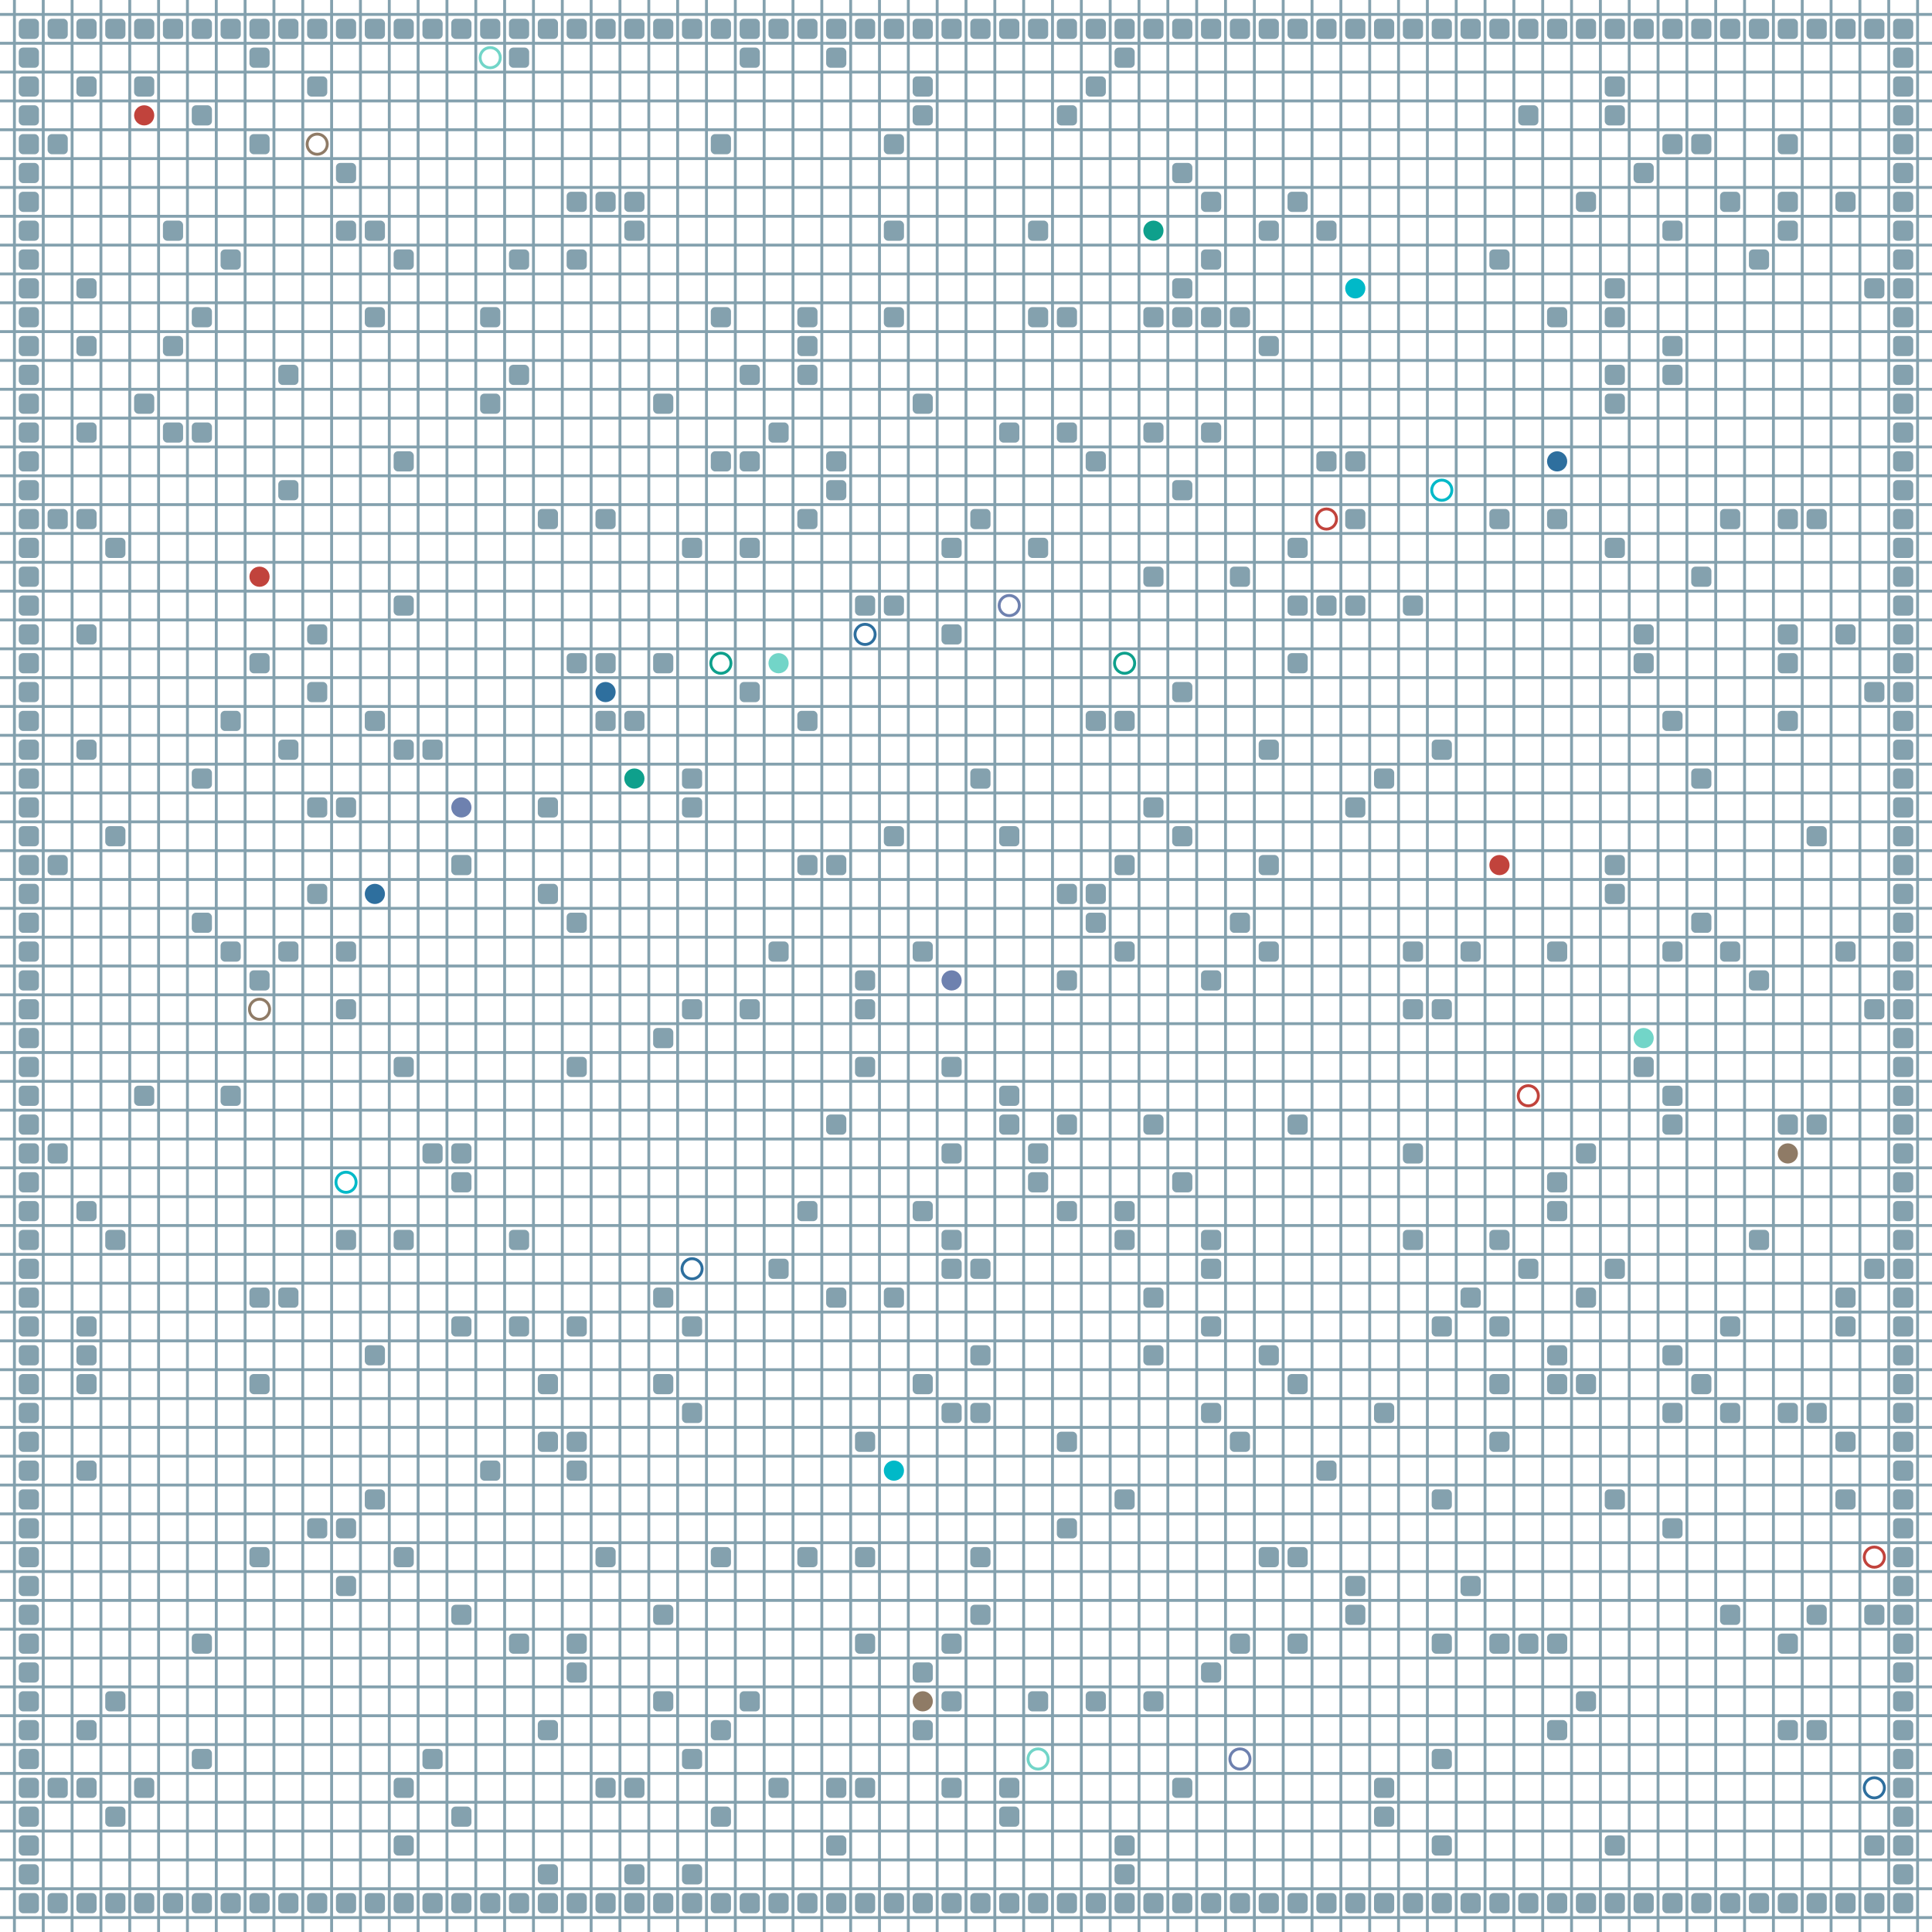 <?xml version="1.0" encoding="UTF-8"?>
        <svg xmlns="http://www.w3.org/2000/svg" xmlns:xlink="http://www.w3.org/1999/xlink"
             width="512" height="512" viewBox="0 -6700 6700 6700">
<defs>

        <rect id="obstacle" width="70" height="70" fill="#84A1AE" rx="15"/>
        <style>
        .line {stroke: #84A1AE; stroke-width: 10;}
        .agent {r: 35;}
        .target {fill: none; stroke-width: 10; r: 35;}
        </style>
        
</defs>

<line class="line" x1="-50.0" x2="-50.0" y1="0" y2="-6700" />
<line class="line" x1="50.0" x2="50.0" y1="0" y2="-6700" />
<line class="line" x1="150.0" x2="150.0" y1="0" y2="-6700" />
<line class="line" x1="250.0" x2="250.0" y1="0" y2="-6700" />
<line class="line" x1="350.0" x2="350.0" y1="0" y2="-6700" />
<line class="line" x1="450.0" x2="450.0" y1="0" y2="-6700" />
<line class="line" x1="550.0" x2="550.0" y1="0" y2="-6700" />
<line class="line" x1="650.0" x2="650.0" y1="0" y2="-6700" />
<line class="line" x1="750.0" x2="750.0" y1="0" y2="-6700" />
<line class="line" x1="850.0" x2="850.0" y1="0" y2="-6700" />
<line class="line" x1="950.0" x2="950.0" y1="0" y2="-6700" />
<line class="line" x1="1050.0" x2="1050.0" y1="0" y2="-6700" />
<line class="line" x1="1150.0" x2="1150.0" y1="0" y2="-6700" />
<line class="line" x1="1250.0" x2="1250.0" y1="0" y2="-6700" />
<line class="line" x1="1350.0" x2="1350.0" y1="0" y2="-6700" />
<line class="line" x1="1450.0" x2="1450.0" y1="0" y2="-6700" />
<line class="line" x1="1550.0" x2="1550.0" y1="0" y2="-6700" />
<line class="line" x1="1650.0" x2="1650.0" y1="0" y2="-6700" />
<line class="line" x1="1750.0" x2="1750.0" y1="0" y2="-6700" />
<line class="line" x1="1850.0" x2="1850.0" y1="0" y2="-6700" />
<line class="line" x1="1950.0" x2="1950.0" y1="0" y2="-6700" />
<line class="line" x1="2050.0" x2="2050.0" y1="0" y2="-6700" />
<line class="line" x1="2150.0" x2="2150.0" y1="0" y2="-6700" />
<line class="line" x1="2250.0" x2="2250.0" y1="0" y2="-6700" />
<line class="line" x1="2350.0" x2="2350.0" y1="0" y2="-6700" />
<line class="line" x1="2450.0" x2="2450.0" y1="0" y2="-6700" />
<line class="line" x1="2550.0" x2="2550.0" y1="0" y2="-6700" />
<line class="line" x1="2650.0" x2="2650.0" y1="0" y2="-6700" />
<line class="line" x1="2750.0" x2="2750.0" y1="0" y2="-6700" />
<line class="line" x1="2850.0" x2="2850.0" y1="0" y2="-6700" />
<line class="line" x1="2950.0" x2="2950.0" y1="0" y2="-6700" />
<line class="line" x1="3050.0" x2="3050.0" y1="0" y2="-6700" />
<line class="line" x1="3150.0" x2="3150.0" y1="0" y2="-6700" />
<line class="line" x1="3250.0" x2="3250.0" y1="0" y2="-6700" />
<line class="line" x1="3350.0" x2="3350.0" y1="0" y2="-6700" />
<line class="line" x1="3450.0" x2="3450.0" y1="0" y2="-6700" />
<line class="line" x1="3550.0" x2="3550.0" y1="0" y2="-6700" />
<line class="line" x1="3650.0" x2="3650.0" y1="0" y2="-6700" />
<line class="line" x1="3750.0" x2="3750.0" y1="0" y2="-6700" />
<line class="line" x1="3850.0" x2="3850.0" y1="0" y2="-6700" />
<line class="line" x1="3950.0" x2="3950.0" y1="0" y2="-6700" />
<line class="line" x1="4050.0" x2="4050.0" y1="0" y2="-6700" />
<line class="line" x1="4150.0" x2="4150.0" y1="0" y2="-6700" />
<line class="line" x1="4250.0" x2="4250.0" y1="0" y2="-6700" />
<line class="line" x1="4350.0" x2="4350.0" y1="0" y2="-6700" />
<line class="line" x1="4450.0" x2="4450.0" y1="0" y2="-6700" />
<line class="line" x1="4550.0" x2="4550.0" y1="0" y2="-6700" />
<line class="line" x1="4650.0" x2="4650.0" y1="0" y2="-6700" />
<line class="line" x1="4750.0" x2="4750.0" y1="0" y2="-6700" />
<line class="line" x1="4850.0" x2="4850.0" y1="0" y2="-6700" />
<line class="line" x1="4950.0" x2="4950.0" y1="0" y2="-6700" />
<line class="line" x1="5050.0" x2="5050.0" y1="0" y2="-6700" />
<line class="line" x1="5150.0" x2="5150.0" y1="0" y2="-6700" />
<line class="line" x1="5250.0" x2="5250.0" y1="0" y2="-6700" />
<line class="line" x1="5350.0" x2="5350.0" y1="0" y2="-6700" />
<line class="line" x1="5450.0" x2="5450.0" y1="0" y2="-6700" />
<line class="line" x1="5550.0" x2="5550.0" y1="0" y2="-6700" />
<line class="line" x1="5650.0" x2="5650.0" y1="0" y2="-6700" />
<line class="line" x1="5750.0" x2="5750.0" y1="0" y2="-6700" />
<line class="line" x1="5850.0" x2="5850.0" y1="0" y2="-6700" />
<line class="line" x1="5950.0" x2="5950.0" y1="0" y2="-6700" />
<line class="line" x1="6050.0" x2="6050.0" y1="0" y2="-6700" />
<line class="line" x1="6150.0" x2="6150.0" y1="0" y2="-6700" />
<line class="line" x1="6250.0" x2="6250.0" y1="0" y2="-6700" />
<line class="line" x1="6350.0" x2="6350.0" y1="0" y2="-6700" />
<line class="line" x1="6450.0" x2="6450.0" y1="0" y2="-6700" />
<line class="line" x1="6550.0" x2="6550.0" y1="0" y2="-6700" />
<line class="line" x1="6650.0" x2="6650.0" y1="0" y2="-6700" />
<line class="line" x1="0" x2="6700" y1="50.0" y2="50.0" />
<line class="line" x1="0" x2="6700" y1="-50.0" y2="-50.0" />
<line class="line" x1="0" x2="6700" y1="-150.0" y2="-150.0" />
<line class="line" x1="0" x2="6700" y1="-250.0" y2="-250.0" />
<line class="line" x1="0" x2="6700" y1="-350.0" y2="-350.0" />
<line class="line" x1="0" x2="6700" y1="-450.0" y2="-450.0" />
<line class="line" x1="0" x2="6700" y1="-550.0" y2="-550.0" />
<line class="line" x1="0" x2="6700" y1="-650.0" y2="-650.0" />
<line class="line" x1="0" x2="6700" y1="-750.0" y2="-750.0" />
<line class="line" x1="0" x2="6700" y1="-850.0" y2="-850.0" />
<line class="line" x1="0" x2="6700" y1="-950.0" y2="-950.0" />
<line class="line" x1="0" x2="6700" y1="-1050.0" y2="-1050.0" />
<line class="line" x1="0" x2="6700" y1="-1150.0" y2="-1150.0" />
<line class="line" x1="0" x2="6700" y1="-1250.0" y2="-1250.0" />
<line class="line" x1="0" x2="6700" y1="-1350.0" y2="-1350.0" />
<line class="line" x1="0" x2="6700" y1="-1450.0" y2="-1450.0" />
<line class="line" x1="0" x2="6700" y1="-1550.0" y2="-1550.0" />
<line class="line" x1="0" x2="6700" y1="-1650.0" y2="-1650.0" />
<line class="line" x1="0" x2="6700" y1="-1750.0" y2="-1750.0" />
<line class="line" x1="0" x2="6700" y1="-1850.0" y2="-1850.0" />
<line class="line" x1="0" x2="6700" y1="-1950.0" y2="-1950.0" />
<line class="line" x1="0" x2="6700" y1="-2050.0" y2="-2050.0" />
<line class="line" x1="0" x2="6700" y1="-2150.0" y2="-2150.0" />
<line class="line" x1="0" x2="6700" y1="-2250.0" y2="-2250.0" />
<line class="line" x1="0" x2="6700" y1="-2350.0" y2="-2350.0" />
<line class="line" x1="0" x2="6700" y1="-2450.0" y2="-2450.0" />
<line class="line" x1="0" x2="6700" y1="-2550.0" y2="-2550.0" />
<line class="line" x1="0" x2="6700" y1="-2650.0" y2="-2650.0" />
<line class="line" x1="0" x2="6700" y1="-2750.0" y2="-2750.0" />
<line class="line" x1="0" x2="6700" y1="-2850.0" y2="-2850.0" />
<line class="line" x1="0" x2="6700" y1="-2950.0" y2="-2950.0" />
<line class="line" x1="0" x2="6700" y1="-3050.0" y2="-3050.0" />
<line class="line" x1="0" x2="6700" y1="-3150.0" y2="-3150.0" />
<line class="line" x1="0" x2="6700" y1="-3250.0" y2="-3250.0" />
<line class="line" x1="0" x2="6700" y1="-3350.0" y2="-3350.0" />
<line class="line" x1="0" x2="6700" y1="-3450.0" y2="-3450.0" />
<line class="line" x1="0" x2="6700" y1="-3550.0" y2="-3550.0" />
<line class="line" x1="0" x2="6700" y1="-3650.0" y2="-3650.0" />
<line class="line" x1="0" x2="6700" y1="-3750.0" y2="-3750.0" />
<line class="line" x1="0" x2="6700" y1="-3850.0" y2="-3850.0" />
<line class="line" x1="0" x2="6700" y1="-3950.0" y2="-3950.0" />
<line class="line" x1="0" x2="6700" y1="-4050.0" y2="-4050.0" />
<line class="line" x1="0" x2="6700" y1="-4150.0" y2="-4150.0" />
<line class="line" x1="0" x2="6700" y1="-4250.0" y2="-4250.0" />
<line class="line" x1="0" x2="6700" y1="-4350.0" y2="-4350.0" />
<line class="line" x1="0" x2="6700" y1="-4450.0" y2="-4450.0" />
<line class="line" x1="0" x2="6700" y1="-4550.0" y2="-4550.0" />
<line class="line" x1="0" x2="6700" y1="-4650.0" y2="-4650.0" />
<line class="line" x1="0" x2="6700" y1="-4750.0" y2="-4750.0" />
<line class="line" x1="0" x2="6700" y1="-4850.0" y2="-4850.0" />
<line class="line" x1="0" x2="6700" y1="-4950.0" y2="-4950.0" />
<line class="line" x1="0" x2="6700" y1="-5050.0" y2="-5050.0" />
<line class="line" x1="0" x2="6700" y1="-5150.0" y2="-5150.0" />
<line class="line" x1="0" x2="6700" y1="-5250.0" y2="-5250.0" />
<line class="line" x1="0" x2="6700" y1="-5350.0" y2="-5350.0" />
<line class="line" x1="0" x2="6700" y1="-5450.0" y2="-5450.0" />
<line class="line" x1="0" x2="6700" y1="-5550.0" y2="-5550.0" />
<line class="line" x1="0" x2="6700" y1="-5650.0" y2="-5650.0" />
<line class="line" x1="0" x2="6700" y1="-5750.0" y2="-5750.0" />
<line class="line" x1="0" x2="6700" y1="-5850.0" y2="-5850.0" />
<line class="line" x1="0" x2="6700" y1="-5950.0" y2="-5950.0" />
<line class="line" x1="0" x2="6700" y1="-6050.0" y2="-6050.0" />
<line class="line" x1="0" x2="6700" y1="-6150.0" y2="-6150.0" />
<line class="line" x1="0" x2="6700" y1="-6250.0" y2="-6250.0" />
<line class="line" x1="0" x2="6700" y1="-6350.0" y2="-6350.0" />
<line class="line" x1="0" x2="6700" y1="-6450.0" y2="-6450.0" />
<line class="line" x1="0" x2="6700" y1="-6550.0" y2="-6550.0" />
<line class="line" x1="0" x2="6700" y1="-6650.0" y2="-6650.0" />
<use href="#obstacle" x="65" y="-135" />
<use href="#obstacle" x="65" y="-235" />
<use href="#obstacle" x="65" y="-335" />
<use href="#obstacle" x="65" y="-435" />
<use href="#obstacle" x="65" y="-535" />
<use href="#obstacle" x="65" y="-635" />
<use href="#obstacle" x="65" y="-735" />
<use href="#obstacle" x="65" y="-835" />
<use href="#obstacle" x="65" y="-935" />
<use href="#obstacle" x="65" y="-1035" />
<use href="#obstacle" x="65" y="-1135" />
<use href="#obstacle" x="65" y="-1235" />
<use href="#obstacle" x="65" y="-1335" />
<use href="#obstacle" x="65" y="-1435" />
<use href="#obstacle" x="65" y="-1535" />
<use href="#obstacle" x="65" y="-1635" />
<use href="#obstacle" x="65" y="-1735" />
<use href="#obstacle" x="65" y="-1835" />
<use href="#obstacle" x="65" y="-1935" />
<use href="#obstacle" x="65" y="-2035" />
<use href="#obstacle" x="65" y="-2135" />
<use href="#obstacle" x="65" y="-2235" />
<use href="#obstacle" x="65" y="-2335" />
<use href="#obstacle" x="65" y="-2435" />
<use href="#obstacle" x="65" y="-2535" />
<use href="#obstacle" x="65" y="-2635" />
<use href="#obstacle" x="65" y="-2735" />
<use href="#obstacle" x="65" y="-2835" />
<use href="#obstacle" x="65" y="-2935" />
<use href="#obstacle" x="65" y="-3035" />
<use href="#obstacle" x="65" y="-3135" />
<use href="#obstacle" x="65" y="-3235" />
<use href="#obstacle" x="65" y="-3335" />
<use href="#obstacle" x="65" y="-3435" />
<use href="#obstacle" x="65" y="-3535" />
<use href="#obstacle" x="65" y="-3635" />
<use href="#obstacle" x="65" y="-3735" />
<use href="#obstacle" x="65" y="-3835" />
<use href="#obstacle" x="65" y="-3935" />
<use href="#obstacle" x="65" y="-4035" />
<use href="#obstacle" x="65" y="-4135" />
<use href="#obstacle" x="65" y="-4235" />
<use href="#obstacle" x="65" y="-4335" />
<use href="#obstacle" x="65" y="-4435" />
<use href="#obstacle" x="65" y="-4535" />
<use href="#obstacle" x="65" y="-4635" />
<use href="#obstacle" x="65" y="-4735" />
<use href="#obstacle" x="65" y="-4835" />
<use href="#obstacle" x="65" y="-4935" />
<use href="#obstacle" x="65" y="-5035" />
<use href="#obstacle" x="65" y="-5135" />
<use href="#obstacle" x="65" y="-5235" />
<use href="#obstacle" x="65" y="-5335" />
<use href="#obstacle" x="65" y="-5435" />
<use href="#obstacle" x="65" y="-5535" />
<use href="#obstacle" x="65" y="-5635" />
<use href="#obstacle" x="65" y="-5735" />
<use href="#obstacle" x="65" y="-5835" />
<use href="#obstacle" x="65" y="-5935" />
<use href="#obstacle" x="65" y="-6035" />
<use href="#obstacle" x="65" y="-6135" />
<use href="#obstacle" x="65" y="-6235" />
<use href="#obstacle" x="65" y="-6335" />
<use href="#obstacle" x="65" y="-6435" />
<use href="#obstacle" x="65" y="-6535" />
<use href="#obstacle" x="65" y="-6635" />
<use href="#obstacle" x="165" y="-135" />
<use href="#obstacle" x="165" y="-535" />
<use href="#obstacle" x="165" y="-2735" />
<use href="#obstacle" x="165" y="-3735" />
<use href="#obstacle" x="165" y="-4935" />
<use href="#obstacle" x="165" y="-6235" />
<use href="#obstacle" x="165" y="-6635" />
<use href="#obstacle" x="265" y="-135" />
<use href="#obstacle" x="265" y="-535" />
<use href="#obstacle" x="265" y="-735" />
<use href="#obstacle" x="265" y="-1635" />
<use href="#obstacle" x="265" y="-1935" />
<use href="#obstacle" x="265" y="-2035" />
<use href="#obstacle" x="265" y="-2135" />
<use href="#obstacle" x="265" y="-2535" />
<use href="#obstacle" x="265" y="-4135" />
<use href="#obstacle" x="265" y="-4535" />
<use href="#obstacle" x="265" y="-4935" />
<use href="#obstacle" x="265" y="-5235" />
<use href="#obstacle" x="265" y="-5535" />
<use href="#obstacle" x="265" y="-5735" />
<use href="#obstacle" x="265" y="-6435" />
<use href="#obstacle" x="265" y="-6635" />
<use href="#obstacle" x="365" y="-135" />
<use href="#obstacle" x="365" y="-435" />
<use href="#obstacle" x="365" y="-835" />
<use href="#obstacle" x="365" y="-2435" />
<use href="#obstacle" x="365" y="-3835" />
<use href="#obstacle" x="365" y="-4835" />
<use href="#obstacle" x="365" y="-6635" />
<use href="#obstacle" x="465" y="-135" />
<use href="#obstacle" x="465" y="-535" />
<use href="#obstacle" x="465" y="-2935" />
<use href="#obstacle" x="465" y="-5335" />
<use href="#obstacle" x="465" y="-6435" />
<use href="#obstacle" x="465" y="-6635" />
<use href="#obstacle" x="565" y="-135" />
<use href="#obstacle" x="565" y="-5235" />
<use href="#obstacle" x="565" y="-5535" />
<use href="#obstacle" x="565" y="-5935" />
<use href="#obstacle" x="565" y="-6635" />
<use href="#obstacle" x="665" y="-135" />
<use href="#obstacle" x="665" y="-635" />
<use href="#obstacle" x="665" y="-1035" />
<use href="#obstacle" x="665" y="-3535" />
<use href="#obstacle" x="665" y="-4035" />
<use href="#obstacle" x="665" y="-5235" />
<use href="#obstacle" x="665" y="-5635" />
<use href="#obstacle" x="665" y="-6335" />
<use href="#obstacle" x="665" y="-6635" />
<use href="#obstacle" x="765" y="-135" />
<use href="#obstacle" x="765" y="-2935" />
<use href="#obstacle" x="765" y="-3435" />
<use href="#obstacle" x="765" y="-4235" />
<use href="#obstacle" x="765" y="-5835" />
<use href="#obstacle" x="765" y="-6635" />
<use href="#obstacle" x="865" y="-135" />
<use href="#obstacle" x="865" y="-1335" />
<use href="#obstacle" x="865" y="-1935" />
<use href="#obstacle" x="865" y="-2235" />
<use href="#obstacle" x="865" y="-3335" />
<use href="#obstacle" x="865" y="-4435" />
<use href="#obstacle" x="865" y="-6235" />
<use href="#obstacle" x="865" y="-6535" />
<use href="#obstacle" x="865" y="-6635" />
<use href="#obstacle" x="965" y="-135" />
<use href="#obstacle" x="965" y="-2235" />
<use href="#obstacle" x="965" y="-3435" />
<use href="#obstacle" x="965" y="-4135" />
<use href="#obstacle" x="965" y="-5035" />
<use href="#obstacle" x="965" y="-5435" />
<use href="#obstacle" x="965" y="-6635" />
<use href="#obstacle" x="1065" y="-135" />
<use href="#obstacle" x="1065" y="-1435" />
<use href="#obstacle" x="1065" y="-3635" />
<use href="#obstacle" x="1065" y="-3935" />
<use href="#obstacle" x="1065" y="-4335" />
<use href="#obstacle" x="1065" y="-4535" />
<use href="#obstacle" x="1065" y="-6435" />
<use href="#obstacle" x="1065" y="-6635" />
<use href="#obstacle" x="1165" y="-135" />
<use href="#obstacle" x="1165" y="-1235" />
<use href="#obstacle" x="1165" y="-1435" />
<use href="#obstacle" x="1165" y="-2435" />
<use href="#obstacle" x="1165" y="-3235" />
<use href="#obstacle" x="1165" y="-3435" />
<use href="#obstacle" x="1165" y="-3935" />
<use href="#obstacle" x="1165" y="-5935" />
<use href="#obstacle" x="1165" y="-6135" />
<use href="#obstacle" x="1165" y="-6635" />
<use href="#obstacle" x="1265" y="-135" />
<use href="#obstacle" x="1265" y="-1535" />
<use href="#obstacle" x="1265" y="-2035" />
<use href="#obstacle" x="1265" y="-4235" />
<use href="#obstacle" x="1265" y="-5635" />
<use href="#obstacle" x="1265" y="-5935" />
<use href="#obstacle" x="1265" y="-6635" />
<use href="#obstacle" x="1365" y="-135" />
<use href="#obstacle" x="1365" y="-335" />
<use href="#obstacle" x="1365" y="-535" />
<use href="#obstacle" x="1365" y="-1335" />
<use href="#obstacle" x="1365" y="-2435" />
<use href="#obstacle" x="1365" y="-3035" />
<use href="#obstacle" x="1365" y="-4135" />
<use href="#obstacle" x="1365" y="-4635" />
<use href="#obstacle" x="1365" y="-5135" />
<use href="#obstacle" x="1365" y="-5835" />
<use href="#obstacle" x="1365" y="-6635" />
<use href="#obstacle" x="1465" y="-135" />
<use href="#obstacle" x="1465" y="-635" />
<use href="#obstacle" x="1465" y="-2735" />
<use href="#obstacle" x="1465" y="-4135" />
<use href="#obstacle" x="1465" y="-6635" />
<use href="#obstacle" x="1565" y="-135" />
<use href="#obstacle" x="1565" y="-435" />
<use href="#obstacle" x="1565" y="-1135" />
<use href="#obstacle" x="1565" y="-2135" />
<use href="#obstacle" x="1565" y="-2635" />
<use href="#obstacle" x="1565" y="-2735" />
<use href="#obstacle" x="1565" y="-3735" />
<use href="#obstacle" x="1565" y="-6635" />
<use href="#obstacle" x="1665" y="-135" />
<use href="#obstacle" x="1665" y="-1635" />
<use href="#obstacle" x="1665" y="-5335" />
<use href="#obstacle" x="1665" y="-5635" />
<use href="#obstacle" x="1665" y="-6635" />
<use href="#obstacle" x="1765" y="-135" />
<use href="#obstacle" x="1765" y="-1035" />
<use href="#obstacle" x="1765" y="-2135" />
<use href="#obstacle" x="1765" y="-2435" />
<use href="#obstacle" x="1765" y="-5435" />
<use href="#obstacle" x="1765" y="-5835" />
<use href="#obstacle" x="1765" y="-6535" />
<use href="#obstacle" x="1765" y="-6635" />
<use href="#obstacle" x="1865" y="-135" />
<use href="#obstacle" x="1865" y="-235" />
<use href="#obstacle" x="1865" y="-735" />
<use href="#obstacle" x="1865" y="-1735" />
<use href="#obstacle" x="1865" y="-1935" />
<use href="#obstacle" x="1865" y="-3635" />
<use href="#obstacle" x="1865" y="-3935" />
<use href="#obstacle" x="1865" y="-4935" />
<use href="#obstacle" x="1865" y="-6635" />
<use href="#obstacle" x="1965" y="-135" />
<use href="#obstacle" x="1965" y="-935" />
<use href="#obstacle" x="1965" y="-1035" />
<use href="#obstacle" x="1965" y="-1635" />
<use href="#obstacle" x="1965" y="-1735" />
<use href="#obstacle" x="1965" y="-2135" />
<use href="#obstacle" x="1965" y="-3035" />
<use href="#obstacle" x="1965" y="-3535" />
<use href="#obstacle" x="1965" y="-4435" />
<use href="#obstacle" x="1965" y="-5835" />
<use href="#obstacle" x="1965" y="-6035" />
<use href="#obstacle" x="1965" y="-6635" />
<use href="#obstacle" x="2065" y="-135" />
<use href="#obstacle" x="2065" y="-535" />
<use href="#obstacle" x="2065" y="-1335" />
<use href="#obstacle" x="2065" y="-4235" />
<use href="#obstacle" x="2065" y="-4435" />
<use href="#obstacle" x="2065" y="-4935" />
<use href="#obstacle" x="2065" y="-6035" />
<use href="#obstacle" x="2065" y="-6635" />
<use href="#obstacle" x="2165" y="-135" />
<use href="#obstacle" x="2165" y="-235" />
<use href="#obstacle" x="2165" y="-535" />
<use href="#obstacle" x="2165" y="-4235" />
<use href="#obstacle" x="2165" y="-5935" />
<use href="#obstacle" x="2165" y="-6035" />
<use href="#obstacle" x="2165" y="-6635" />
<use href="#obstacle" x="2265" y="-135" />
<use href="#obstacle" x="2265" y="-835" />
<use href="#obstacle" x="2265" y="-1135" />
<use href="#obstacle" x="2265" y="-1935" />
<use href="#obstacle" x="2265" y="-2235" />
<use href="#obstacle" x="2265" y="-3135" />
<use href="#obstacle" x="2265" y="-4435" />
<use href="#obstacle" x="2265" y="-5335" />
<use href="#obstacle" x="2265" y="-6635" />
<use href="#obstacle" x="2365" y="-135" />
<use href="#obstacle" x="2365" y="-235" />
<use href="#obstacle" x="2365" y="-635" />
<use href="#obstacle" x="2365" y="-1835" />
<use href="#obstacle" x="2365" y="-2135" />
<use href="#obstacle" x="2365" y="-3235" />
<use href="#obstacle" x="2365" y="-3935" />
<use href="#obstacle" x="2365" y="-4035" />
<use href="#obstacle" x="2365" y="-4835" />
<use href="#obstacle" x="2365" y="-6635" />
<use href="#obstacle" x="2465" y="-135" />
<use href="#obstacle" x="2465" y="-435" />
<use href="#obstacle" x="2465" y="-735" />
<use href="#obstacle" x="2465" y="-1335" />
<use href="#obstacle" x="2465" y="-5135" />
<use href="#obstacle" x="2465" y="-5635" />
<use href="#obstacle" x="2465" y="-6235" />
<use href="#obstacle" x="2465" y="-6635" />
<use href="#obstacle" x="2565" y="-135" />
<use href="#obstacle" x="2565" y="-835" />
<use href="#obstacle" x="2565" y="-3235" />
<use href="#obstacle" x="2565" y="-4335" />
<use href="#obstacle" x="2565" y="-4835" />
<use href="#obstacle" x="2565" y="-5135" />
<use href="#obstacle" x="2565" y="-5435" />
<use href="#obstacle" x="2565" y="-6535" />
<use href="#obstacle" x="2565" y="-6635" />
<use href="#obstacle" x="2665" y="-135" />
<use href="#obstacle" x="2665" y="-535" />
<use href="#obstacle" x="2665" y="-2335" />
<use href="#obstacle" x="2665" y="-3435" />
<use href="#obstacle" x="2665" y="-5235" />
<use href="#obstacle" x="2665" y="-6635" />
<use href="#obstacle" x="2765" y="-135" />
<use href="#obstacle" x="2765" y="-1335" />
<use href="#obstacle" x="2765" y="-2535" />
<use href="#obstacle" x="2765" y="-3735" />
<use href="#obstacle" x="2765" y="-4235" />
<use href="#obstacle" x="2765" y="-4935" />
<use href="#obstacle" x="2765" y="-5435" />
<use href="#obstacle" x="2765" y="-5535" />
<use href="#obstacle" x="2765" y="-5635" />
<use href="#obstacle" x="2765" y="-6635" />
<use href="#obstacle" x="2865" y="-135" />
<use href="#obstacle" x="2865" y="-335" />
<use href="#obstacle" x="2865" y="-535" />
<use href="#obstacle" x="2865" y="-2235" />
<use href="#obstacle" x="2865" y="-2835" />
<use href="#obstacle" x="2865" y="-3735" />
<use href="#obstacle" x="2865" y="-5035" />
<use href="#obstacle" x="2865" y="-5135" />
<use href="#obstacle" x="2865" y="-6535" />
<use href="#obstacle" x="2865" y="-6635" />
<use href="#obstacle" x="2965" y="-135" />
<use href="#obstacle" x="2965" y="-535" />
<use href="#obstacle" x="2965" y="-1035" />
<use href="#obstacle" x="2965" y="-1335" />
<use href="#obstacle" x="2965" y="-1735" />
<use href="#obstacle" x="2965" y="-3035" />
<use href="#obstacle" x="2965" y="-3235" />
<use href="#obstacle" x="2965" y="-3335" />
<use href="#obstacle" x="2965" y="-4635" />
<use href="#obstacle" x="2965" y="-6635" />
<use href="#obstacle" x="3065" y="-135" />
<use href="#obstacle" x="3065" y="-2235" />
<use href="#obstacle" x="3065" y="-3835" />
<use href="#obstacle" x="3065" y="-4635" />
<use href="#obstacle" x="3065" y="-5635" />
<use href="#obstacle" x="3065" y="-5935" />
<use href="#obstacle" x="3065" y="-6235" />
<use href="#obstacle" x="3065" y="-6635" />
<use href="#obstacle" x="3165" y="-135" />
<use href="#obstacle" x="3165" y="-735" />
<use href="#obstacle" x="3165" y="-935" />
<use href="#obstacle" x="3165" y="-1935" />
<use href="#obstacle" x="3165" y="-2535" />
<use href="#obstacle" x="3165" y="-3435" />
<use href="#obstacle" x="3165" y="-5335" />
<use href="#obstacle" x="3165" y="-6335" />
<use href="#obstacle" x="3165" y="-6435" />
<use href="#obstacle" x="3165" y="-6635" />
<use href="#obstacle" x="3265" y="-135" />
<use href="#obstacle" x="3265" y="-535" />
<use href="#obstacle" x="3265" y="-835" />
<use href="#obstacle" x="3265" y="-1035" />
<use href="#obstacle" x="3265" y="-1835" />
<use href="#obstacle" x="3265" y="-2335" />
<use href="#obstacle" x="3265" y="-2435" />
<use href="#obstacle" x="3265" y="-2735" />
<use href="#obstacle" x="3265" y="-3035" />
<use href="#obstacle" x="3265" y="-4535" />
<use href="#obstacle" x="3265" y="-4835" />
<use href="#obstacle" x="3265" y="-6635" />
<use href="#obstacle" x="3365" y="-135" />
<use href="#obstacle" x="3365" y="-1135" />
<use href="#obstacle" x="3365" y="-1335" />
<use href="#obstacle" x="3365" y="-1835" />
<use href="#obstacle" x="3365" y="-2035" />
<use href="#obstacle" x="3365" y="-2335" />
<use href="#obstacle" x="3365" y="-4035" />
<use href="#obstacle" x="3365" y="-4935" />
<use href="#obstacle" x="3365" y="-6635" />
<use href="#obstacle" x="3465" y="-135" />
<use href="#obstacle" x="3465" y="-435" />
<use href="#obstacle" x="3465" y="-535" />
<use href="#obstacle" x="3465" y="-2835" />
<use href="#obstacle" x="3465" y="-2935" />
<use href="#obstacle" x="3465" y="-3835" />
<use href="#obstacle" x="3465" y="-5235" />
<use href="#obstacle" x="3465" y="-6635" />
<use href="#obstacle" x="3565" y="-135" />
<use href="#obstacle" x="3565" y="-835" />
<use href="#obstacle" x="3565" y="-2635" />
<use href="#obstacle" x="3565" y="-2735" />
<use href="#obstacle" x="3565" y="-4835" />
<use href="#obstacle" x="3565" y="-5635" />
<use href="#obstacle" x="3565" y="-5935" />
<use href="#obstacle" x="3565" y="-6635" />
<use href="#obstacle" x="3665" y="-135" />
<use href="#obstacle" x="3665" y="-1435" />
<use href="#obstacle" x="3665" y="-1735" />
<use href="#obstacle" x="3665" y="-2535" />
<use href="#obstacle" x="3665" y="-2835" />
<use href="#obstacle" x="3665" y="-3335" />
<use href="#obstacle" x="3665" y="-3635" />
<use href="#obstacle" x="3665" y="-5235" />
<use href="#obstacle" x="3665" y="-5635" />
<use href="#obstacle" x="3665" y="-6335" />
<use href="#obstacle" x="3665" y="-6635" />
<use href="#obstacle" x="3765" y="-135" />
<use href="#obstacle" x="3765" y="-835" />
<use href="#obstacle" x="3765" y="-3535" />
<use href="#obstacle" x="3765" y="-3635" />
<use href="#obstacle" x="3765" y="-4235" />
<use href="#obstacle" x="3765" y="-5135" />
<use href="#obstacle" x="3765" y="-6435" />
<use href="#obstacle" x="3765" y="-6635" />
<use href="#obstacle" x="3865" y="-135" />
<use href="#obstacle" x="3865" y="-235" />
<use href="#obstacle" x="3865" y="-335" />
<use href="#obstacle" x="3865" y="-1535" />
<use href="#obstacle" x="3865" y="-2435" />
<use href="#obstacle" x="3865" y="-2535" />
<use href="#obstacle" x="3865" y="-3435" />
<use href="#obstacle" x="3865" y="-3735" />
<use href="#obstacle" x="3865" y="-4235" />
<use href="#obstacle" x="3865" y="-6535" />
<use href="#obstacle" x="3865" y="-6635" />
<use href="#obstacle" x="3965" y="-135" />
<use href="#obstacle" x="3965" y="-835" />
<use href="#obstacle" x="3965" y="-2035" />
<use href="#obstacle" x="3965" y="-2235" />
<use href="#obstacle" x="3965" y="-2835" />
<use href="#obstacle" x="3965" y="-3935" />
<use href="#obstacle" x="3965" y="-4735" />
<use href="#obstacle" x="3965" y="-5235" />
<use href="#obstacle" x="3965" y="-5635" />
<use href="#obstacle" x="3965" y="-6635" />
<use href="#obstacle" x="4065" y="-135" />
<use href="#obstacle" x="4065" y="-535" />
<use href="#obstacle" x="4065" y="-2635" />
<use href="#obstacle" x="4065" y="-3835" />
<use href="#obstacle" x="4065" y="-4335" />
<use href="#obstacle" x="4065" y="-5035" />
<use href="#obstacle" x="4065" y="-5635" />
<use href="#obstacle" x="4065" y="-5735" />
<use href="#obstacle" x="4065" y="-6135" />
<use href="#obstacle" x="4065" y="-6635" />
<use href="#obstacle" x="4165" y="-135" />
<use href="#obstacle" x="4165" y="-935" />
<use href="#obstacle" x="4165" y="-1835" />
<use href="#obstacle" x="4165" y="-2135" />
<use href="#obstacle" x="4165" y="-2335" />
<use href="#obstacle" x="4165" y="-2435" />
<use href="#obstacle" x="4165" y="-3335" />
<use href="#obstacle" x="4165" y="-5235" />
<use href="#obstacle" x="4165" y="-5635" />
<use href="#obstacle" x="4165" y="-5835" />
<use href="#obstacle" x="4165" y="-6035" />
<use href="#obstacle" x="4165" y="-6635" />
<use href="#obstacle" x="4265" y="-135" />
<use href="#obstacle" x="4265" y="-1035" />
<use href="#obstacle" x="4265" y="-1735" />
<use href="#obstacle" x="4265" y="-3535" />
<use href="#obstacle" x="4265" y="-4735" />
<use href="#obstacle" x="4265" y="-5635" />
<use href="#obstacle" x="4265" y="-6635" />
<use href="#obstacle" x="4365" y="-135" />
<use href="#obstacle" x="4365" y="-1335" />
<use href="#obstacle" x="4365" y="-2035" />
<use href="#obstacle" x="4365" y="-3435" />
<use href="#obstacle" x="4365" y="-3735" />
<use href="#obstacle" x="4365" y="-4135" />
<use href="#obstacle" x="4365" y="-5535" />
<use href="#obstacle" x="4365" y="-5935" />
<use href="#obstacle" x="4365" y="-6635" />
<use href="#obstacle" x="4465" y="-135" />
<use href="#obstacle" x="4465" y="-1035" />
<use href="#obstacle" x="4465" y="-1335" />
<use href="#obstacle" x="4465" y="-1935" />
<use href="#obstacle" x="4465" y="-2835" />
<use href="#obstacle" x="4465" y="-4435" />
<use href="#obstacle" x="4465" y="-4635" />
<use href="#obstacle" x="4465" y="-4835" />
<use href="#obstacle" x="4465" y="-6035" />
<use href="#obstacle" x="4465" y="-6635" />
<use href="#obstacle" x="4565" y="-135" />
<use href="#obstacle" x="4565" y="-1635" />
<use href="#obstacle" x="4565" y="-4635" />
<use href="#obstacle" x="4565" y="-5135" />
<use href="#obstacle" x="4565" y="-5935" />
<use href="#obstacle" x="4565" y="-6635" />
<use href="#obstacle" x="4665" y="-135" />
<use href="#obstacle" x="4665" y="-1135" />
<use href="#obstacle" x="4665" y="-1235" />
<use href="#obstacle" x="4665" y="-3935" />
<use href="#obstacle" x="4665" y="-4635" />
<use href="#obstacle" x="4665" y="-4935" />
<use href="#obstacle" x="4665" y="-5135" />
<use href="#obstacle" x="4665" y="-6635" />
<use href="#obstacle" x="4765" y="-135" />
<use href="#obstacle" x="4765" y="-435" />
<use href="#obstacle" x="4765" y="-535" />
<use href="#obstacle" x="4765" y="-1835" />
<use href="#obstacle" x="4765" y="-4035" />
<use href="#obstacle" x="4765" y="-6635" />
<use href="#obstacle" x="4865" y="-135" />
<use href="#obstacle" x="4865" y="-2435" />
<use href="#obstacle" x="4865" y="-2735" />
<use href="#obstacle" x="4865" y="-3235" />
<use href="#obstacle" x="4865" y="-3435" />
<use href="#obstacle" x="4865" y="-4635" />
<use href="#obstacle" x="4865" y="-6635" />
<use href="#obstacle" x="4965" y="-135" />
<use href="#obstacle" x="4965" y="-335" />
<use href="#obstacle" x="4965" y="-635" />
<use href="#obstacle" x="4965" y="-1035" />
<use href="#obstacle" x="4965" y="-1535" />
<use href="#obstacle" x="4965" y="-2135" />
<use href="#obstacle" x="4965" y="-3235" />
<use href="#obstacle" x="4965" y="-4135" />
<use href="#obstacle" x="4965" y="-6635" />
<use href="#obstacle" x="5065" y="-135" />
<use href="#obstacle" x="5065" y="-1235" />
<use href="#obstacle" x="5065" y="-2235" />
<use href="#obstacle" x="5065" y="-3435" />
<use href="#obstacle" x="5065" y="-6635" />
<use href="#obstacle" x="5165" y="-135" />
<use href="#obstacle" x="5165" y="-1035" />
<use href="#obstacle" x="5165" y="-1735" />
<use href="#obstacle" x="5165" y="-1935" />
<use href="#obstacle" x="5165" y="-2135" />
<use href="#obstacle" x="5165" y="-2435" />
<use href="#obstacle" x="5165" y="-4935" />
<use href="#obstacle" x="5165" y="-5835" />
<use href="#obstacle" x="5165" y="-6635" />
<use href="#obstacle" x="5265" y="-135" />
<use href="#obstacle" x="5265" y="-1035" />
<use href="#obstacle" x="5265" y="-2335" />
<use href="#obstacle" x="5265" y="-6335" />
<use href="#obstacle" x="5265" y="-6635" />
<use href="#obstacle" x="5365" y="-135" />
<use href="#obstacle" x="5365" y="-735" />
<use href="#obstacle" x="5365" y="-1035" />
<use href="#obstacle" x="5365" y="-1935" />
<use href="#obstacle" x="5365" y="-2035" />
<use href="#obstacle" x="5365" y="-2535" />
<use href="#obstacle" x="5365" y="-2635" />
<use href="#obstacle" x="5365" y="-3435" />
<use href="#obstacle" x="5365" y="-4935" />
<use href="#obstacle" x="5365" y="-5635" />
<use href="#obstacle" x="5365" y="-6635" />
<use href="#obstacle" x="5465" y="-135" />
<use href="#obstacle" x="5465" y="-835" />
<use href="#obstacle" x="5465" y="-1935" />
<use href="#obstacle" x="5465" y="-2235" />
<use href="#obstacle" x="5465" y="-2735" />
<use href="#obstacle" x="5465" y="-6035" />
<use href="#obstacle" x="5465" y="-6635" />
<use href="#obstacle" x="5565" y="-135" />
<use href="#obstacle" x="5565" y="-335" />
<use href="#obstacle" x="5565" y="-1535" />
<use href="#obstacle" x="5565" y="-2335" />
<use href="#obstacle" x="5565" y="-3635" />
<use href="#obstacle" x="5565" y="-3735" />
<use href="#obstacle" x="5565" y="-4835" />
<use href="#obstacle" x="5565" y="-5335" />
<use href="#obstacle" x="5565" y="-5435" />
<use href="#obstacle" x="5565" y="-5635" />
<use href="#obstacle" x="5565" y="-5735" />
<use href="#obstacle" x="5565" y="-6335" />
<use href="#obstacle" x="5565" y="-6435" />
<use href="#obstacle" x="5565" y="-6635" />
<use href="#obstacle" x="5665" y="-135" />
<use href="#obstacle" x="5665" y="-3035" />
<use href="#obstacle" x="5665" y="-4435" />
<use href="#obstacle" x="5665" y="-4535" />
<use href="#obstacle" x="5665" y="-6135" />
<use href="#obstacle" x="5665" y="-6635" />
<use href="#obstacle" x="5765" y="-135" />
<use href="#obstacle" x="5765" y="-1435" />
<use href="#obstacle" x="5765" y="-1835" />
<use href="#obstacle" x="5765" y="-2035" />
<use href="#obstacle" x="5765" y="-2835" />
<use href="#obstacle" x="5765" y="-2935" />
<use href="#obstacle" x="5765" y="-3435" />
<use href="#obstacle" x="5765" y="-4235" />
<use href="#obstacle" x="5765" y="-5435" />
<use href="#obstacle" x="5765" y="-5535" />
<use href="#obstacle" x="5765" y="-5935" />
<use href="#obstacle" x="5765" y="-6235" />
<use href="#obstacle" x="5765" y="-6635" />
<use href="#obstacle" x="5865" y="-135" />
<use href="#obstacle" x="5865" y="-1935" />
<use href="#obstacle" x="5865" y="-3535" />
<use href="#obstacle" x="5865" y="-4035" />
<use href="#obstacle" x="5865" y="-4735" />
<use href="#obstacle" x="5865" y="-6235" />
<use href="#obstacle" x="5865" y="-6635" />
<use href="#obstacle" x="5965" y="-135" />
<use href="#obstacle" x="5965" y="-1135" />
<use href="#obstacle" x="5965" y="-1835" />
<use href="#obstacle" x="5965" y="-2135" />
<use href="#obstacle" x="5965" y="-3435" />
<use href="#obstacle" x="5965" y="-4935" />
<use href="#obstacle" x="5965" y="-6035" />
<use href="#obstacle" x="5965" y="-6635" />
<use href="#obstacle" x="6065" y="-135" />
<use href="#obstacle" x="6065" y="-2435" />
<use href="#obstacle" x="6065" y="-3335" />
<use href="#obstacle" x="6065" y="-5835" />
<use href="#obstacle" x="6065" y="-6635" />
<use href="#obstacle" x="6165" y="-135" />
<use href="#obstacle" x="6165" y="-735" />
<use href="#obstacle" x="6165" y="-1035" />
<use href="#obstacle" x="6165" y="-1835" />
<use href="#obstacle" x="6165" y="-2835" />
<use href="#obstacle" x="6165" y="-4235" />
<use href="#obstacle" x="6165" y="-4435" />
<use href="#obstacle" x="6165" y="-4535" />
<use href="#obstacle" x="6165" y="-4935" />
<use href="#obstacle" x="6165" y="-5935" />
<use href="#obstacle" x="6165" y="-6035" />
<use href="#obstacle" x="6165" y="-6235" />
<use href="#obstacle" x="6165" y="-6635" />
<use href="#obstacle" x="6265" y="-135" />
<use href="#obstacle" x="6265" y="-735" />
<use href="#obstacle" x="6265" y="-1135" />
<use href="#obstacle" x="6265" y="-1835" />
<use href="#obstacle" x="6265" y="-2835" />
<use href="#obstacle" x="6265" y="-3835" />
<use href="#obstacle" x="6265" y="-4935" />
<use href="#obstacle" x="6265" y="-6635" />
<use href="#obstacle" x="6365" y="-135" />
<use href="#obstacle" x="6365" y="-1535" />
<use href="#obstacle" x="6365" y="-1735" />
<use href="#obstacle" x="6365" y="-2135" />
<use href="#obstacle" x="6365" y="-2235" />
<use href="#obstacle" x="6365" y="-3435" />
<use href="#obstacle" x="6365" y="-4535" />
<use href="#obstacle" x="6365" y="-6035" />
<use href="#obstacle" x="6365" y="-6635" />
<use href="#obstacle" x="6465" y="-135" />
<use href="#obstacle" x="6465" y="-335" />
<use href="#obstacle" x="6465" y="-1135" />
<use href="#obstacle" x="6465" y="-2335" />
<use href="#obstacle" x="6465" y="-3235" />
<use href="#obstacle" x="6465" y="-4335" />
<use href="#obstacle" x="6465" y="-5735" />
<use href="#obstacle" x="6465" y="-6635" />
<use href="#obstacle" x="6565" y="-135" />
<use href="#obstacle" x="6565" y="-235" />
<use href="#obstacle" x="6565" y="-335" />
<use href="#obstacle" x="6565" y="-435" />
<use href="#obstacle" x="6565" y="-535" />
<use href="#obstacle" x="6565" y="-635" />
<use href="#obstacle" x="6565" y="-735" />
<use href="#obstacle" x="6565" y="-835" />
<use href="#obstacle" x="6565" y="-935" />
<use href="#obstacle" x="6565" y="-1035" />
<use href="#obstacle" x="6565" y="-1135" />
<use href="#obstacle" x="6565" y="-1235" />
<use href="#obstacle" x="6565" y="-1335" />
<use href="#obstacle" x="6565" y="-1435" />
<use href="#obstacle" x="6565" y="-1535" />
<use href="#obstacle" x="6565" y="-1635" />
<use href="#obstacle" x="6565" y="-1735" />
<use href="#obstacle" x="6565" y="-1835" />
<use href="#obstacle" x="6565" y="-1935" />
<use href="#obstacle" x="6565" y="-2035" />
<use href="#obstacle" x="6565" y="-2135" />
<use href="#obstacle" x="6565" y="-2235" />
<use href="#obstacle" x="6565" y="-2335" />
<use href="#obstacle" x="6565" y="-2435" />
<use href="#obstacle" x="6565" y="-2535" />
<use href="#obstacle" x="6565" y="-2635" />
<use href="#obstacle" x="6565" y="-2735" />
<use href="#obstacle" x="6565" y="-2835" />
<use href="#obstacle" x="6565" y="-2935" />
<use href="#obstacle" x="6565" y="-3035" />
<use href="#obstacle" x="6565" y="-3135" />
<use href="#obstacle" x="6565" y="-3235" />
<use href="#obstacle" x="6565" y="-3335" />
<use href="#obstacle" x="6565" y="-3435" />
<use href="#obstacle" x="6565" y="-3535" />
<use href="#obstacle" x="6565" y="-3635" />
<use href="#obstacle" x="6565" y="-3735" />
<use href="#obstacle" x="6565" y="-3835" />
<use href="#obstacle" x="6565" y="-3935" />
<use href="#obstacle" x="6565" y="-4035" />
<use href="#obstacle" x="6565" y="-4135" />
<use href="#obstacle" x="6565" y="-4235" />
<use href="#obstacle" x="6565" y="-4335" />
<use href="#obstacle" x="6565" y="-4435" />
<use href="#obstacle" x="6565" y="-4535" />
<use href="#obstacle" x="6565" y="-4635" />
<use href="#obstacle" x="6565" y="-4735" />
<use href="#obstacle" x="6565" y="-4835" />
<use href="#obstacle" x="6565" y="-4935" />
<use href="#obstacle" x="6565" y="-5035" />
<use href="#obstacle" x="6565" y="-5135" />
<use href="#obstacle" x="6565" y="-5235" />
<use href="#obstacle" x="6565" y="-5335" />
<use href="#obstacle" x="6565" y="-5435" />
<use href="#obstacle" x="6565" y="-5535" />
<use href="#obstacle" x="6565" y="-5635" />
<use href="#obstacle" x="6565" y="-5735" />
<use href="#obstacle" x="6565" y="-5835" />
<use href="#obstacle" x="6565" y="-5935" />
<use href="#obstacle" x="6565" y="-6035" />
<use href="#obstacle" x="6565" y="-6135" />
<use href="#obstacle" x="6565" y="-6235" />
<use href="#obstacle" x="6565" y="-6335" />
<use href="#obstacle" x="6565" y="-6435" />
<use href="#obstacle" x="6565" y="-6535" />
<use href="#obstacle" x="6565" y="-6635" />
<circle class="agent" cx="500" cy="-6300" fill="#c1433c" r="35"> <animate attributeName="cy" dur="64.0s" keyTimes="0.0;0.004;0.008;0.012;0.016;0.019;0.023;0.035;0.039;0.043;0.047;0.051;0.074;0.078;0.082;0.086;0.089;0.093;0.097;0.101;0.105;0.113;0.117;0.121;0.125;0.128;0.136;0.14;0.144;0.148;0.152;0.179;0.183;0.187;0.191;0.195;0.198;0.202;0.206;0.222;0.226;0.23;0.241;0.245;0.249;0.276;0.28;0.284;0.288;0.292;0.296;0.3;0.304;0.307;0.311;0.315;0.319;0.323;0.327;0.331;0.335;0.339;0.366;0.37;0.374;0.377;0.385;0.389;0.397;0.401;0.405;0.409;0.412;0.416;0.42;0.424;0.428;0.432;0.436;0.44;0.502;0.506;0.518;0.521;0.541;0.545;0.556;0.56;0.568;0.572;0.607;0.611;0.638;0.642;0.654;0.658;0.669;0.673;0.685;0.689;0.693;0.708;0.712;0.724;0.728;0.767;0.77;0.774;0.778;0.782;0.794;0.798;0.802;0.805;0.809;0.813;0.817;0.821;0.825;0.837;0.84;0.844;0.848;0.852;0.856;0.86;0.864;0.868;0.879;0.883;0.887;0.891;0.895;0.899;0.903;0.907;0.911;0.922;0.926;0.93;0.934;0.938;0.942;0.946;0.949;0.953;0.965;0.969;0.973;0.977;0.981;0.984;0.988;0.992;0.996;1.0" repeatCount="indefinite" values="-6300;-6300;-6200;-6100;-6000;-5900;-5800;-5800;-5700;-5600;-5500;-5400;-5400;-5300;-5300;-5400;-5300;-5200;-5100;-5200;-5300;-5300;-5200;-5100;-5200;-5300;-5300;-5200;-5100;-5200;-5300;-5300;-5200;-5100;-5000;-4900;-4800;-4700;-4600;-4600;-4500;-4400;-4400;-4300;-4200;-4200;-4100;-4000;-3900;-3800;-3700;-3600;-3500;-3400;-3300;-3200;-3100;-3000;-2900;-2800;-2700;-2600;-2600;-2500;-2500;-2400;-2400;-2300;-2300;-2200;-2100;-2000;-1900;-1800;-1700;-1600;-1500;-1400;-1300;-1200;-1200;-1100;-1100;-1200;-1200;-1100;-1100;-1200;-1200;-1300;-1300;-1200;-1200;-1100;-1100;-1200;-1200;-1100;-1100;-1200;-1300;-1300;-1200;-1200;-1300;-1300;-1200;-1100;-1000;-900;-900;-1000;-1100;-1200;-1300;-1200;-1100;-1000;-900;-900;-1000;-1100;-1200;-1300;-1200;-1100;-1000;-900;-900;-1000;-1100;-1200;-1300;-1200;-1100;-1000;-900;-900;-1000;-1100;-1200;-1300;-1200;-1100;-1000;-900;-900;-1000;-1100;-1200;-1300;-1200;-1100;-1000;-900;-900"/>
<animate attributeName="cx" dur="64.0s" keyTimes="0.0;0.004;0.062;0.066;0.07;0.074;0.163;0.167;0.171;0.175;0.179;0.218;0.222;0.23;0.233;0.261;0.265;0.268;0.272;0.276;0.35;0.354;0.358;0.362;0.366;0.451;0.455;0.459;0.463;0.467;0.479;0.482;0.486;0.49;0.494;0.521;0.525;0.529;0.533;0.56;0.564;0.568;0.584;0.588;0.591;0.595;0.599;0.623;0.626;0.63;0.634;0.638;0.658;0.661;0.665;0.669;0.693;0.696;0.7;0.728;0.732;0.735;0.739;0.751;0.755;0.759;0.763;0.767;1.0" repeatCount="indefinite" values="500;500;500;600;700;800;800;900;1000;1100;1200;1200;1300;1300;1400;1400;1500;1600;1700;1800;1800;1900;2000;2100;2200;2200;2300;2400;2500;2600;2600;2700;2800;2900;3000;3000;3100;3200;3300;3300;3400;3500;3500;3600;3700;3800;3900;3900;4000;4100;4200;4300;4300;4400;4500;4600;4600;4700;4800;4800;4900;5000;5100;5100;5200;5300;5400;5500;5500"/>
<animate attributeName="visibility" dur="64.0s" keyTimes="0.0;0.004;1.0" repeatCount="indefinite" values="visible;visible;visible"/> </circle>
<circle class="agent" cx="2100" cy="-4300" fill="#2e6f9e" r="35"> <animate attributeName="cy" dur="64.0s" keyTimes="0.0;0.004;0.012;0.016;0.035;0.039;0.043;0.047;0.051;0.054;0.058;0.082;0.086;0.089;0.093;0.097;0.101;0.105;0.109;0.113;0.117;0.121;0.125;0.128;0.132;0.136;0.14;0.144;0.148;0.152;0.156;0.16;0.163;0.167;0.171;1.0" repeatCount="indefinite" values="-4300;-4300;-4300;-4200;-4200;-4100;-4100;-4200;-4200;-4300;-4200;-4200;-4100;-4100;-4000;-3900;-3800;-3700;-3600;-3500;-3400;-3400;-3300;-3300;-3200;-3100;-3100;-3000;-2900;-2800;-2700;-2600;-2500;-2400;-2300;-2300"/>
<animate attributeName="cx" dur="64.0s" keyTimes="0.0;0.004;0.008;0.012;0.019;0.023;0.027;0.031;0.078;0.082;0.086;0.089;0.117;0.121;0.125;0.128;0.136;0.14;1.0" repeatCount="indefinite" values="2100;2100;2200;2300;2300;2400;2400;2300;2300;2400;2400;2300;2300;2400;2400;2500;2500;2400;2400"/>
<animate attributeName="visibility" dur="64.0s" keyTimes="0.0;0.004;1.0" repeatCount="indefinite" values="visible;visible;visible"/> </circle>
<circle class="agent" cx="3300" cy="-3300" fill="#6e81af" r="35"> <animate attributeName="cy" dur="64.0s" keyTimes="0.0;0.004;0.008;0.012;0.016;0.019;0.023;0.027;0.031;0.035;0.039;0.058;0.062;0.07;0.074;0.078;0.082;0.086;0.117;0.121;0.125;0.128;0.132;0.136;0.14;0.144;0.148;0.152;0.156;0.163;0.167;0.171;0.175;0.179;0.183;0.187;0.191;0.195;0.198;0.202;0.206;0.21;0.214;0.218;0.222;1.0" repeatCount="indefinite" values="-3300;-3300;-3200;-3200;-3100;-3000;-2900;-2800;-2700;-2600;-2500;-2500;-2400;-2400;-2500;-2400;-2400;-2500;-2500;-2400;-2300;-2200;-2100;-2000;-1900;-1800;-1700;-1700;-1600;-1600;-1500;-1400;-1300;-1300;-1200;-1200;-1100;-1000;-1000;-900;-800;-800;-700;-700;-600;-600"/>
<animate attributeName="cx" dur="64.0s" keyTimes="0.0;0.004;0.008;0.012;0.043;0.047;0.051;0.054;0.058;0.105;0.109;0.113;0.117;0.148;0.152;0.156;0.16;0.163;0.175;0.179;0.183;0.187;0.195;0.198;0.206;0.21;0.214;0.218;1.0" repeatCount="indefinite" values="3300;3300;3300;3400;3400;3500;3500;3400;3500;3500;3600;3600;3500;3500;3600;3600;3700;3800;3800;3900;3900;4000;4000;4100;4100;4200;4200;4300;4300"/>
<animate attributeName="visibility" dur="64.0s" keyTimes="0.0;0.004;1.0" repeatCount="indefinite" values="visible;visible;visible"/> </circle>
<circle class="agent" cx="4700" cy="-5700" fill="#00b9c8" r="35"> <animate attributeName="cy" dur="64.0s" keyTimes="0.0;0.004;0.012;0.016;0.019;0.023;0.086;0.089;0.109;0.113;0.16;0.163;0.167;0.171;0.175;0.179;0.183;0.187;0.191;0.195;0.198;0.202;0.206;0.21;0.214;0.218;0.222;0.226;0.23;0.233;0.237;0.241;0.245;0.249;0.253;0.257;0.261;0.265;0.268;1.0" repeatCount="indefinite" values="-5700;-5700;-5700;-5600;-5500;-5400;-5400;-5300;-5300;-5200;-5200;-5100;-5000;-4900;-4800;-4700;-4600;-4500;-4400;-4300;-4200;-4100;-4000;-4000;-3900;-3800;-3700;-3600;-3500;-3400;-3300;-3200;-3100;-3100;-3000;-2900;-2800;-2700;-2600;-2600"/>
<animate attributeName="cx" dur="64.0s" keyTimes="0.0;0.004;0.008;0.012;0.023;0.027;0.031;0.035;0.039;0.043;0.047;0.051;0.054;0.058;0.062;0.066;0.07;0.074;0.078;0.082;0.086;0.089;0.093;0.097;0.101;0.105;0.109;0.113;0.117;0.121;0.125;0.128;0.132;0.136;0.14;0.144;0.148;0.152;0.156;0.16;0.206;0.21;0.245;0.249;1.0" repeatCount="indefinite" values="4700;4700;4600;4500;4500;4400;4300;4200;4100;4000;3900;3800;3700;3600;3500;3400;3300;3200;3100;3000;2900;2900;2800;2700;2600;2500;2400;2400;2300;2200;2100;2000;1900;1800;1700;1600;1500;1400;1300;1200;1200;1300;1300;1200;1200"/>
<animate attributeName="visibility" dur="64.0s" keyTimes="0.0;0.004;1.0" repeatCount="indefinite" values="visible;visible;visible"/> </circle>
<circle class="agent" cx="5700" cy="-3100" fill="#72D5C8" r="35"> <animate attributeName="cy" dur="64.0s" keyTimes="0.0;0.004;0.066;0.07;0.082;0.086;0.113;0.117;0.121;0.125;0.128;0.132;0.136;0.14;0.144;0.148;0.156;0.16;0.163;0.167;0.171;0.175;0.179;0.183;0.187;0.191;0.195;0.198;0.202;0.206;0.21;0.214;0.218;0.222;0.226;0.23;0.233;1.0" repeatCount="indefinite" values="-3100;-3100;-3100;-3000;-3000;-3100;-3100;-3200;-3100;-3000;-2900;-2800;-2700;-2600;-2500;-2400;-2400;-2300;-2200;-2100;-2000;-1900;-1800;-1700;-1600;-1500;-1400;-1300;-1200;-1100;-1000;-900;-900;-800;-700;-700;-600;-600"/>
<animate attributeName="cx" dur="64.0s" keyTimes="0.0;0.004;0.008;0.012;0.016;0.019;0.023;0.027;0.031;0.035;0.039;0.043;0.047;0.051;0.054;0.058;0.062;0.07;0.074;0.078;0.086;0.089;0.093;0.097;0.101;0.105;0.109;0.148;0.152;0.156;0.214;0.218;0.226;0.23;1.0" repeatCount="indefinite" values="5700;5700;5600;5500;5400;5300;5200;5100;5000;4900;4800;4800;4900;4900;4800;4700;4600;4600;4500;4400;4400;4300;4200;4100;4000;3900;3800;3800;3700;3600;3600;3500;3500;3600;3600"/>
<animate attributeName="visibility" dur="64.0s" keyTimes="0.0;0.004;1.0" repeatCount="indefinite" values="visible;visible;visible"/> </circle>
<circle class="agent" cx="4000" cy="-5900" fill="#0ea08c" r="35"> <animate attributeName="cy" dur="64.0s" keyTimes="0.0;0.004;0.008;0.012;0.016;0.019;0.023;0.027;0.031;0.035;0.039;0.043;0.047;0.051;0.054;0.058;0.062;0.066;1.0" repeatCount="indefinite" values="-5900;-5900;-5900;-5800;-5700;-5600;-5500;-5400;-5300;-5200;-5100;-5000;-4900;-4800;-4700;-4600;-4500;-4400;-4400"/>
<animate attributeName="cx" dur="64.0s" keyTimes="0.0;0.004;0.008;1.0" repeatCount="indefinite" values="4000;4000;3900;3900"/>
<animate attributeName="visibility" dur="64.0s" keyTimes="0.0;0.004;1.0" repeatCount="indefinite" values="visible;visible;visible"/> </circle>
<circle class="agent" cx="3200" cy="-800" fill="#8F7B66" r="35"> <animate attributeName="cy" dur="64.0s" keyTimes="0.0;0.004;0.008;0.012;0.016;0.019;0.023;0.027;0.031;0.035;0.039;0.054;0.058;0.062;0.066;0.07;0.074;0.078;0.082;0.086;0.089;0.093;0.097;0.101;0.105;0.109;0.113;0.117;0.121;0.125;0.128;0.132;0.136;0.14;0.144;0.148;0.152;0.156;0.16;0.163;0.167;0.171;0.175;0.179;0.183;0.187;0.191;0.195;0.198;0.202;0.206;0.21;0.222;0.226;0.23;0.233;0.237;0.241;0.245;0.249;0.253;0.257;0.261;0.268;0.272;0.276;0.28;0.311;0.315;0.319;0.323;0.327;0.331;1.0" repeatCount="indefinite" values="-800;-800;-800;-900;-1000;-1100;-1200;-1300;-1400;-1500;-1600;-1600;-1700;-1800;-1800;-1700;-1800;-1900;-1900;-2000;-2000;-2100;-2200;-2300;-2400;-2500;-2500;-2600;-2700;-2800;-2900;-2900;-3000;-3100;-3200;-3300;-3400;-3400;-3500;-3500;-3600;-3700;-3800;-3900;-4000;-4100;-4200;-4300;-4400;-4500;-4500;-4600;-4600;-4700;-4700;-4800;-4900;-5000;-5100;-5200;-5200;-5300;-5400;-5400;-5500;-5600;-5700;-5700;-5800;-5900;-6000;-6100;-6200;-6200"/>
<animate attributeName="cx" dur="64.0s" keyTimes="0.0;0.004;0.008;0.043;0.047;0.051;0.054;0.086;0.089;0.128;0.132;0.152;0.156;0.16;0.163;0.202;0.206;0.21;0.214;0.218;0.222;0.226;0.23;0.249;0.253;0.261;0.265;0.268;0.28;0.284;0.288;0.292;0.296;0.3;0.304;0.307;0.311;1.0" repeatCount="indefinite" values="3200;3200;3100;3100;3200;3200;3100;3100;3000;3000;2900;2900;2800;2800;2700;2700;2600;2600;2500;2400;2300;2300;2200;2200;2100;2100;2000;1900;1900;1800;1700;1600;1500;1400;1300;1200;1100;1100"/>
<animate attributeName="visibility" dur="64.0s" keyTimes="0.0;0.004;1.0" repeatCount="indefinite" values="visible;visible;visible"/> </circle>
<circle class="agent" cx="5200" cy="-3700" fill="#c1433c" r="35"> <animate attributeName="cy" dur="64.0s" keyTimes="0.0;0.004;0.008;0.012;0.016;0.019;0.023;0.027;0.031;0.035;0.039;1.0" repeatCount="indefinite" values="-3700;-3700;-3600;-3500;-3400;-3300;-3200;-3100;-3000;-3000;-2900;-2900"/>
<animate attributeName="cx" dur="64.0s" keyTimes="0.0;0.004;0.031;0.035;1.0" repeatCount="indefinite" values="5200;5200;5200;5300;5300"/>
<animate attributeName="visibility" dur="64.0s" keyTimes="0.0;0.004;1.0" repeatCount="indefinite" values="visible;visible;visible"/> </circle>
<circle class="agent" cx="1300" cy="-3600" fill="#2e6f9e" r="35"> <animate attributeName="cy" dur="64.0s" keyTimes="0.0;0.004;0.008;0.012;0.031;0.035;0.066;0.07;0.074;0.082;0.086;0.089;0.093;0.105;0.109;0.113;0.117;0.128;0.132;0.14;0.144;0.148;0.152;0.156;0.16;0.171;0.175;0.179;0.191;0.195;0.206;0.21;0.218;0.222;0.226;0.23;0.233;0.237;0.241;0.245;0.249;0.253;0.268;0.272;0.292;0.296;0.307;0.311;0.315;0.319;0.323;0.327;0.331;0.335;0.339;0.342;0.346;0.35;0.366;0.37;1.0" repeatCount="indefinite" values="-3600;-3600;-3500;-3400;-3400;-3300;-3300;-3200;-3100;-3100;-3200;-3100;-3000;-3000;-2900;-2900;-3000;-3000;-2900;-2900;-2800;-2800;-2700;-2700;-2600;-2600;-2500;-2400;-2400;-2300;-2300;-2200;-2200;-2100;-2000;-1900;-1900;-1800;-1800;-1700;-1600;-1500;-1500;-1400;-1400;-1300;-1300;-1200;-1200;-1100;-1100;-1000;-1000;-900;-800;-700;-700;-600;-600;-500;-500"/>
<animate attributeName="cx" dur="64.0s" keyTimes="0.0;0.004;0.012;0.016;0.019;0.023;0.027;0.031;0.035;0.039;0.043;0.047;0.051;0.054;0.058;0.062;0.074;0.078;0.093;0.097;0.101;0.105;0.117;0.121;0.125;0.128;0.132;0.136;0.14;0.144;0.148;0.152;0.156;0.16;0.163;0.167;0.171;0.179;0.183;0.187;0.191;0.195;0.198;0.202;0.206;0.21;0.214;0.218;0.23;0.233;0.237;0.241;0.253;0.257;0.261;0.265;0.268;0.272;0.276;0.28;0.284;0.288;0.292;0.296;0.3;0.304;0.307;0.311;0.315;0.319;0.323;0.327;0.331;0.342;0.346;0.35;0.354;0.358;0.362;0.366;1.0" repeatCount="indefinite" values="1300;1300;1300;1400;1500;1600;1700;1800;1800;1900;1900;2000;2000;1900;2000;2100;2100;2200;2200;2300;2400;2500;2500;2600;2700;2800;2800;2900;3000;3000;3100;3100;3200;3200;3300;3400;3500;3500;3600;3700;3800;3800;3900;4000;4100;4100;4200;4300;4300;4400;4400;4500;4500;4600;4700;4800;4900;4900;5000;5100;5200;5300;5400;5400;5500;5600;5700;5700;5800;5800;5900;5900;6000;6000;6100;6100;6200;6300;6400;6500;6500"/>
<animate attributeName="visibility" dur="64.0s" keyTimes="0.0;0.004;1.0" repeatCount="indefinite" values="visible;visible;visible"/> </circle>
<circle class="agent" cx="1600" cy="-3900" fill="#6e81af" r="35"> <animate attributeName="cy" dur="64.0s" keyTimes="0.0;0.004;0.008;0.012;0.016;0.019;0.023;0.027;0.031;0.082;0.086;0.125;0.128;1.0" repeatCount="indefinite" values="-3900;-3900;-4000;-4100;-4200;-4300;-4400;-4500;-4600;-4600;-4700;-4700;-4600;-4600"/>
<animate attributeName="cx" dur="64.0s" keyTimes="0.0;0.004;0.031;0.035;0.039;0.043;0.047;0.051;0.054;0.058;0.062;0.066;0.07;0.074;0.078;0.082;0.086;0.089;0.093;0.097;0.101;0.105;0.109;0.113;0.117;0.121;0.125;1.0" repeatCount="indefinite" values="1600;1600;1600;1700;1800;1900;2000;2100;2200;2300;2400;2500;2600;2700;2800;2900;2900;3000;3100;3200;3300;3300;3400;3400;3300;3400;3500;3500"/>
<animate attributeName="visibility" dur="64.0s" keyTimes="0.0;0.004;1.0" repeatCount="indefinite" values="visible;visible;visible"/> </circle>
<circle class="agent" cx="3100" cy="-1600" fill="#00b9c8" r="35"> <animate attributeName="cy" dur="64.0s" keyTimes="0.0;0.004;0.008;0.012;0.016;0.019;0.023;0.027;0.031;0.058;0.062;0.066;0.07;0.074;0.082;0.086;0.097;0.101;0.105;0.109;0.132;0.136;0.14;0.144;0.148;0.152;0.156;0.16;0.163;0.167;0.171;0.175;0.183;0.187;0.191;0.195;0.198;0.202;0.206;0.21;0.214;0.218;0.222;0.226;0.23;0.233;1.0" repeatCount="indefinite" values="-1600;-1600;-1700;-1800;-1900;-2000;-2100;-2100;-2200;-2200;-2300;-2300;-2200;-2300;-2300;-2400;-2400;-2500;-2600;-2700;-2700;-2800;-2900;-3000;-3100;-3200;-3300;-3300;-3400;-3500;-3600;-3700;-3700;-3800;-3900;-4000;-4100;-4200;-4300;-4400;-4500;-4600;-4700;-4800;-4900;-5000;-5000"/>
<animate attributeName="cx" dur="64.0s" keyTimes="0.0;0.004;0.023;0.027;0.031;0.035;0.039;0.043;0.047;0.051;0.054;0.058;0.086;0.089;0.093;0.097;0.128;0.132;0.156;0.16;0.175;0.179;0.183;0.233;0.237;0.241;0.245;0.249;0.253;0.257;0.261;0.265;1.0" repeatCount="indefinite" values="3100;3100;3100;3200;3200;3300;3400;3400;3500;3500;3400;3500;3500;3600;3700;3800;3800;3900;3900;4000;4000;4100;4200;4200;4300;4400;4500;4600;4700;4800;4900;5000;5000"/>
<animate attributeName="visibility" dur="64.0s" keyTimes="0.0;0.004;1.0" repeatCount="indefinite" values="visible;visible;visible"/> </circle>
<circle class="agent" cx="2700" cy="-4400" fill="#72D5C8" r="35"> <animate attributeName="cy" dur="64.0s" keyTimes="0.0;0.004;0.008;0.012;0.016;0.019;0.023;0.027;0.031;0.035;0.039;0.043;0.047;0.051;0.054;0.058;0.062;0.066;0.07;0.074;0.078;0.082;0.086;0.089;0.109;0.113;0.117;0.121;0.125;1.0" repeatCount="indefinite" values="-4400;-4400;-4500;-4500;-4600;-4600;-4700;-4800;-4900;-4900;-5000;-5100;-5200;-5300;-5400;-5500;-5600;-5700;-5800;-5800;-5900;-6000;-6100;-6200;-6200;-6300;-6300;-6400;-6500;-6500"/>
<animate attributeName="cx" dur="64.0s" keyTimes="0.0;0.004;0.008;0.012;0.016;0.019;0.031;0.035;0.07;0.074;0.089;0.093;0.097;0.101;0.105;0.109;0.113;0.117;1.0" repeatCount="indefinite" values="2700;2700;2700;2600;2600;2500;2500;2400;2400;2300;2300;2200;2100;2000;1900;1800;1800;1700;1700"/>
<animate attributeName="visibility" dur="64.0s" keyTimes="0.0;0.004;1.0" repeatCount="indefinite" values="visible;visible;visible"/> </circle>
<circle class="agent" cx="2200" cy="-4000" fill="#0ea08c" r="35"> <animate attributeName="cy" dur="64.0s" keyTimes="0.0;0.004;0.008;0.031;0.035;0.043;0.047;0.07;0.074;0.078;0.089;0.093;1.0" repeatCount="indefinite" values="-4000;-4000;-4100;-4100;-4000;-4000;-4100;-4100;-4200;-4300;-4300;-4400;-4400"/>
<animate attributeName="cx" dur="64.0s" keyTimes="0.0;0.004;0.008;0.012;0.016;0.019;0.023;0.027;0.066;0.07;0.082;0.086;0.089;0.093;0.097;1.0" repeatCount="indefinite" values="2200;2200;2200;2300;2300;2400;2400;2300;2300;2400;2400;2300;2400;2400;2500;2500"/>
<animate attributeName="visibility" dur="64.0s" keyTimes="0.0;0.004;1.0" repeatCount="indefinite" values="visible;visible;visible"/> </circle>
<circle class="agent" cx="6200" cy="-2700" fill="#8F7B66" r="35"> <animate attributeName="cy" dur="64.0s" keyTimes="0.0;0.004;0.027;0.031;0.07;0.074;0.113;0.117;0.125;0.128;0.163;0.167;0.171;0.23;0.233;1.0" repeatCount="indefinite" values="-2700;-2700;-2700;-2800;-2800;-2900;-2900;-3000;-3000;-3100;-3100;-3200;-3300;-3300;-3200;-3200"/>
<animate attributeName="cx" dur="64.0s" keyTimes="0.0;0.004;0.008;0.012;0.016;0.019;0.023;0.027;0.031;0.035;0.039;0.043;0.047;0.051;0.054;0.058;0.062;0.066;0.07;0.074;0.078;0.082;0.086;0.089;0.093;0.097;0.101;0.105;0.109;0.113;0.117;0.121;0.125;0.128;0.132;0.136;0.14;0.144;0.148;0.152;0.156;0.16;0.163;0.171;0.175;0.179;0.183;0.187;0.191;0.195;0.198;0.202;0.206;0.21;0.214;0.218;0.222;0.226;0.23;0.233;0.237;1.0" repeatCount="indefinite" values="6200;6200;6100;6000;5900;5800;5700;5600;5600;5500;5400;5300;5200;5100;5000;4900;4800;4700;4600;4600;4500;4400;4300;4200;4100;4000;3900;3800;3700;3600;3600;3500;3400;3400;3300;3200;3100;3000;2900;2800;2700;2600;2500;2500;2400;2300;2200;2100;2000;1900;1800;1700;1600;1500;1400;1300;1200;1100;1000;1000;900;900"/>
<animate attributeName="visibility" dur="64.0s" keyTimes="0.0;0.004;1.0" repeatCount="indefinite" values="visible;visible;visible"/> </circle>
<circle class="agent" cx="900" cy="-4700" fill="#c1433c" r="35"> <animate attributeName="cy" dur="64.0s" keyTimes="0.0;0.004;0.008;0.012;0.066;0.07;0.082;0.086;0.089;0.144;0.148;0.152;0.175;0.179;0.191;0.195;0.206;0.21;1.0" repeatCount="indefinite" values="-4700;-4700;-4800;-4900;-4900;-4800;-4800;-4900;-5000;-5000;-5100;-5200;-5200;-5100;-5100;-5000;-5000;-4900;-4900"/>
<animate attributeName="cx" dur="64.0s" keyTimes="0.0;0.004;0.012;0.016;0.019;0.023;0.027;0.031;0.035;0.039;0.043;0.047;0.051;0.054;0.058;0.062;0.07;0.074;0.078;0.089;0.093;0.097;0.101;0.105;0.109;0.132;0.136;0.14;0.144;0.152;0.156;0.16;0.163;0.167;0.171;0.175;0.179;0.183;0.187;0.191;0.195;0.198;0.202;0.206;0.21;0.214;0.218;0.222;0.226;0.23;0.233;1.0" repeatCount="indefinite" values="900;900;900;1000;1100;1200;1300;1400;1500;1600;1600;1700;1700;1600;1700;1800;1800;1900;2000;2000;2100;2200;2300;2400;2500;2500;2600;2700;2800;2800;2900;3000;3100;3200;3300;3400;3400;3500;3600;3700;3700;3800;3900;4000;4000;4100;4200;4300;4400;4500;4600;4600"/>
<animate attributeName="visibility" dur="64.0s" keyTimes="0.0;0.004;1.0" repeatCount="indefinite" values="visible;visible;visible"/> </circle>
<circle class="agent" cx="5400" cy="-5100" fill="#2e6f9e" r="35"> <animate attributeName="cy" dur="64.0s" keyTimes="0.0;0.004;0.027;0.031;0.054;0.058;0.086;0.089;0.093;0.097;0.113;0.117;0.128;0.132;1.0" repeatCount="indefinite" values="-5100;-5100;-5100;-5000;-5000;-4900;-4900;-4800;-4800;-4700;-4700;-4600;-4600;-4500;-4500"/>
<animate attributeName="cx" dur="64.0s" keyTimes="0.0;0.004;0.008;0.012;0.016;0.019;0.023;0.027;0.031;0.035;0.039;0.043;0.047;0.051;0.054;0.058;0.062;0.066;0.07;0.074;0.078;0.082;0.086;0.089;0.093;0.101;0.105;0.117;0.121;0.125;0.128;0.132;0.136;0.14;1.0" repeatCount="indefinite" values="5400;5400;5300;5200;5100;5000;4900;4800;4800;4700;4600;4500;4400;4300;4200;4200;4100;4000;3900;3800;3700;3600;3500;3500;3400;3400;3500;3500;3400;3300;3200;3200;3100;3000;3000"/>
<animate attributeName="visibility" dur="64.0s" keyTimes="0.0;0.004;1.0" repeatCount="indefinite" values="visible;visible;visible"/> </circle>
<circle class="target" cx="6500" cy="-1300" r="35" stroke="#c1433c"> <animate attributeName="visibility" dur="64.0s" keyTimes="0.0;0.004;1.0" repeatCount="indefinite" values="visible;visible;visible"/> </circle>
<circle class="target" cx="2400" cy="-2300" r="35" stroke="#2e6f9e"> <animate attributeName="visibility" dur="64.0s" keyTimes="0.0;0.004;1.0" repeatCount="indefinite" values="visible;visible;visible"/> </circle>
<circle class="target" cx="4300" cy="-600" r="35" stroke="#6e81af"> <animate attributeName="visibility" dur="64.0s" keyTimes="0.0;0.004;1.0" repeatCount="indefinite" values="visible;visible;visible"/> </circle>
<circle class="target" cx="1200" cy="-2600" r="35" stroke="#00b9c8"> <animate attributeName="visibility" dur="64.0s" keyTimes="0.0;0.004;1.0" repeatCount="indefinite" values="visible;visible;visible"/> </circle>
<circle class="target" cx="3600" cy="-600" r="35" stroke="#72D5C8"> <animate attributeName="visibility" dur="64.0s" keyTimes="0.0;0.004;1.0" repeatCount="indefinite" values="visible;visible;visible"/> </circle>
<circle class="target" cx="3900" cy="-4400" r="35" stroke="#0ea08c"> <animate attributeName="visibility" dur="64.0s" keyTimes="0.0;0.004;1.0" repeatCount="indefinite" values="visible;visible;visible"/> </circle>
<circle class="target" cx="1100" cy="-6200" r="35" stroke="#8F7B66"> <animate attributeName="visibility" dur="64.0s" keyTimes="0.0;0.004;1.0" repeatCount="indefinite" values="visible;visible;visible"/> </circle>
<circle class="target" cx="5300" cy="-2900" r="35" stroke="#c1433c"> <animate attributeName="visibility" dur="64.0s" keyTimes="0.0;0.004;1.0" repeatCount="indefinite" values="visible;visible;visible"/> </circle>
<circle class="target" cx="6500" cy="-500" r="35" stroke="#2e6f9e"> <animate attributeName="visibility" dur="64.0s" keyTimes="0.0;0.004;1.0" repeatCount="indefinite" values="visible;visible;visible"/> </circle>
<circle class="target" cx="3500" cy="-4600" r="35" stroke="#6e81af"> <animate attributeName="visibility" dur="64.0s" keyTimes="0.0;0.004;1.0" repeatCount="indefinite" values="visible;visible;visible"/> </circle>
<circle class="target" cx="5000" cy="-5000" r="35" stroke="#00b9c8"> <animate attributeName="visibility" dur="64.0s" keyTimes="0.0;0.004;1.0" repeatCount="indefinite" values="visible;visible;visible"/> </circle>
<circle class="target" cx="1700" cy="-6500" r="35" stroke="#72D5C8"> <animate attributeName="visibility" dur="64.0s" keyTimes="0.0;0.004;1.0" repeatCount="indefinite" values="visible;visible;visible"/> </circle>
<circle class="target" cx="2500" cy="-4400" r="35" stroke="#0ea08c"> <animate attributeName="visibility" dur="64.0s" keyTimes="0.0;0.004;1.0" repeatCount="indefinite" values="visible;visible;visible"/> </circle>
<circle class="target" cx="900" cy="-3200" r="35" stroke="#8F7B66"> <animate attributeName="visibility" dur="64.0s" keyTimes="0.0;0.004;1.0" repeatCount="indefinite" values="visible;visible;visible"/> </circle>
<circle class="target" cx="4600" cy="-4900" r="35" stroke="#c1433c"> <animate attributeName="visibility" dur="64.0s" keyTimes="0.0;0.004;1.0" repeatCount="indefinite" values="visible;visible;visible"/> </circle>
<circle class="target" cx="3000" cy="-4500" r="35" stroke="#2e6f9e"> <animate attributeName="visibility" dur="64.0s" keyTimes="0.0;0.004;1.0" repeatCount="indefinite" values="visible;visible;visible"/> </circle>
</svg>